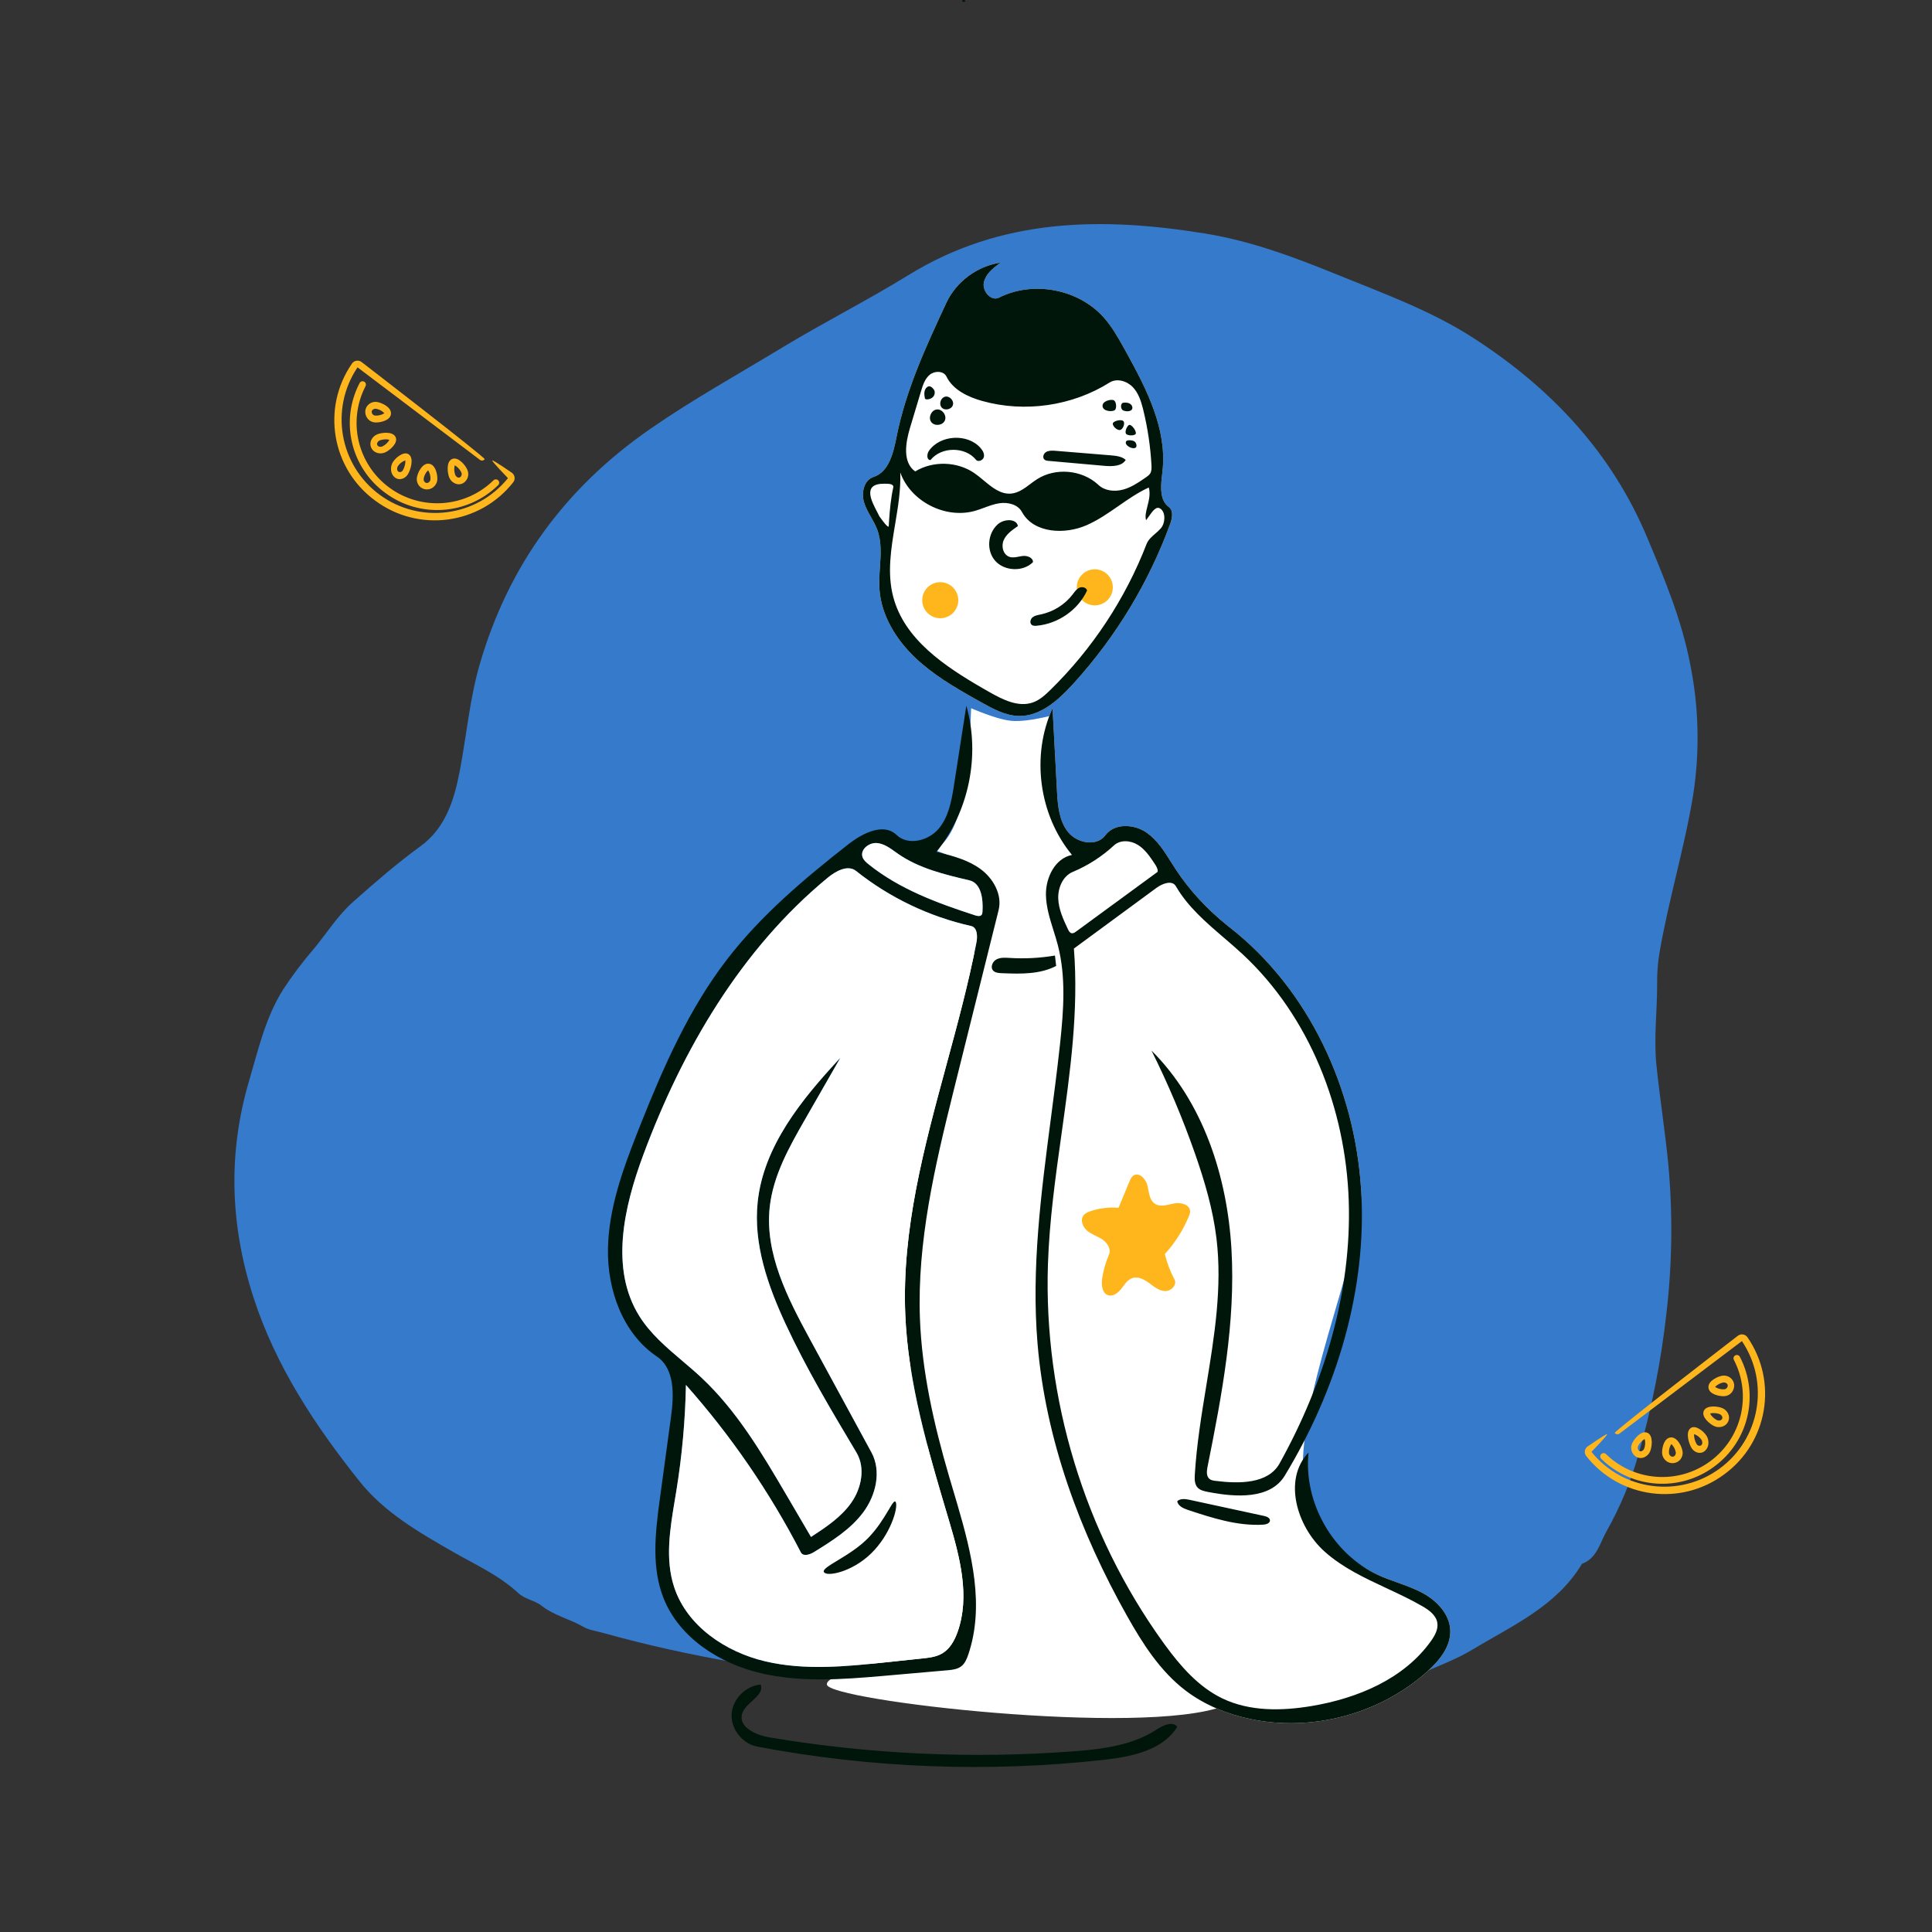 <svg width="337" height="337" viewBox="0 0 337 337" fill="none" xmlns="http://www.w3.org/2000/svg">
<rect x="0" y="0" width="337" height="337" fill="#333333" stroke="none"/>
<path fill-rule="evenodd" clip-rule="evenodd" d="M188.445 297.596C202.972 297.708 217.496 297.05 231.954 295.622L231.991 296.071C229.015 296.354 226.038 296.616 223.063 296.925C213.877 297.888 204.653 298.099 195.431 298.338C188.627 298.485 181.829 297.81 175.186 296.329C167.25 294.605 159.154 294.041 151.099 293.164C135.628 291.48 120.284 289.047 105.269 284.85C104.087 284.52 102.719 284.326 101.765 283.772C99.399 282.399 96.669 281.821 94.46 280.079C93.283 279.152 91.593 278.987 90.374 277.855C87.068 274.786 82.967 272.953 79.098 270.739C73.131 267.324 67.054 263.836 62.722 258.403C54.943 248.648 48.059 238.238 44.19 226.24C40.187 213.825 39.692 201.283 43.437 188.577C45.049 183.105 46.279 177.567 49.349 172.664C50.985 170.16 52.786 167.769 54.74 165.504C57.027 162.747 58.904 159.686 61.645 157.261C65.437 153.904 69.236 150.597 73.343 147.609C77.657 144.472 79.187 139.695 80.168 134.63C81.38 128.373 81.901 121.992 83.692 115.835C88.698 98.616 98.609 85.089 113.364 74.853C120.812 69.686 128.705 65.317 136.423 60.638C143.669 56.245 151.27 52.417 158.472 47.979C174.747 37.955 192.24 37.833 210.182 40.729C218.147 42.015 225.695 44.828 233.164 47.872C241.321 51.195 249.612 54.172 257.078 59.001C270.504 67.686 281.055 78.826 287.319 93.756C290.337 100.945 293.345 108.139 294.816 115.829C296.343 123.35 296.521 131.084 295.34 138.667C293.821 147.941 291.055 156.936 289.466 166.188C289.173 167.958 289.036 169.751 289.057 171.545C289.082 176.285 288.448 181.03 288.93 185.759C289.513 191.478 290.418 197.166 290.987 202.886C291.801 211.629 291.695 220.433 290.67 229.153C289.75 237.369 288.146 245.493 285.873 253.44C284.559 258.196 282.668 262.773 280.245 267.069C279.092 269.08 278.583 271.809 275.946 272.781C271.49 280.202 263.822 283.524 256.856 287.734C253.803 289.579 250.419 290.734 247.215 292.246C244.606 293.477 241.887 293.405 239.247 293.947C232.047 295.429 224.692 295.825 217.371 296.397C207.756 297.15 198.114 297.386 188.445 297.596Z" fill="#357ACB"/>
<path fill-rule="evenodd" clip-rule="evenodd" d="M168.319 0.303C168.107 0.362 167.774 0.322 167.807 0.105C167.933 0.041 168.075 -0.026 168.212 0.01C168.349 0.047 168.438 0.245 168.328 0.335L168.319 0.303Z" fill="#00160A"/>
<path fill-rule="evenodd" clip-rule="evenodd" d="M169.394 123.541L169.918 123.759C172.758 124.93 174.906 125.586 176.363 125.729C177.909 125.881 180.165 125.601 183.134 124.889L183.076 125.626C182.591 132.074 182.61 136.942 183.134 140.229C183.677 143.64 184.964 146.607 186.995 149.128C184.713 151.681 181.276 154.254 185.516 166.175C188.394 174.267 183.506 202.91 183.076 226.981C182.873 238.372 185.252 248.84 186.995 255.434C191.158 271.187 197.902 284.636 205.345 290.768C209.063 293.831 215.413 296.844 213.485 297.575C199.245 302.967 144.461 296.62 144.236 293.838C144.029 291.284 158.775 291.614 160.861 280.025C164.898 257.607 157.869 217.285 158.068 212.332C158.656 197.702 163.029 179.954 168.5 166.677C168.704 166.183 170.193 166.093 172.195 166.175L172.333 165.613C173.613 160.333 173.833 156.718 172.993 154.767C172.02 152.507 168.705 150.343 163.046 148.274C165.072 147.052 166.575 144.529 167.556 140.707L167.658 140.298C168.579 136.481 169.158 130.896 169.394 123.541Z" fill="white"/>
<path fill-rule="evenodd" clip-rule="evenodd" d="M171.401 203.94C172.004 196.575 171.969 193.742 172.993 186.424C173.29 184.302 172.847 166.858 169.162 169.646C167.782 170.691 168.332 173.02 167.672 174.62C162.201 187.897 158.656 197.702 158.068 212.332C157.766 219.846 157.261 227.396 157.868 234.892C158.943 248.176 169.548 226.603 171.401 203.94Z" fill="white"/>
<path fill-rule="evenodd" clip-rule="evenodd" d="M180.976 234.328C179.513 216.79 183.08 199.281 184.936 181.78C185.532 176.155 185.943 170.386 184.532 164.909C183.777 161.981 182.504 159.136 182.443 156.113C182.383 153.09 184.034 149.707 186.995 149.128C181.206 142.153 179.83 131.791 183.598 123.541C183.853 128.306 184.107 133.072 184.362 137.838C184.498 140.375 184.697 143.09 186.264 145.086C187.831 147.083 191.301 147.742 192.806 145.697C194.4 143.531 197.867 143.72 200.061 145.273C202.255 146.825 203.558 149.308 205.029 151.56C207.595 155.488 210.875 158.927 214.566 161.819C228.335 172.608 236.304 189.915 237.413 207.399C238.051 217.454 227.287 240.493 227.236 256.005C227.198 267.466 237.116 273.246 240.513 274.786C243.046 275.934 245.802 276.578 248.238 277.921C250.675 279.264 252.855 281.571 252.97 284.356C253.086 287.173 251.104 289.623 249.014 291.511C240.77 298.957 228.89 302.15 218.035 299.837C213.998 298.977 210.08 297.381 206.794 294.878C202.375 291.511 199.304 286.695 196.58 281.848C188.352 267.205 182.372 251.075 180.976 234.328Z" fill="white"/>
<path fill-rule="evenodd" clip-rule="evenodd" d="M156.401 76.14C158.02 67.99 161.56 60.362 165.07 52.824C166.798 49.113 170.496 46.381 174.568 45.806C173.298 46.706 171.932 47.748 171.617 49.267C171.302 50.786 172.87 52.616 174.261 51.914C180.201 48.915 188.09 50.403 192.512 55.357C194.006 57.03 195.105 59.007 196.191 60.966C199.84 67.545 203.606 74.671 202.78 82.139C202.535 84.361 202.07 87.08 203.866 88.426C204.734 89.077 204.469 90.417 204.097 91.433C200.303 101.807 194.436 111.427 186.937 119.568C184.469 122.248 181.41 124.944 177.756 124.888C175.432 124.852 173.295 123.69 171.268 122.559C167.202 120.29 163.09 117.987 159.711 114.793C156.331 111.6 153.706 107.369 153.401 102.744C153.17 99.254 154.236 95.601 152.994 92.329C152.375 90.699 151.218 89.296 150.716 87.627C150.213 85.957 150.695 83.744 152.361 83.204C155.087 82.32 155.846 78.938 156.401 76.14Z" fill="white"/>
<ellipse cx="190.967" cy="102.448" rx="3.145" ry="3.145" fill="#FFB61D"/>
<path fill-rule="evenodd" clip-rule="evenodd" d="M131.196 296.713C132.177 295.818 133.103 294.973 132.68 293.838C130.04 294.064 127.754 296.399 127.617 299.01C127.481 301.621 129.51 304.175 132.113 304.668C151.978 308.429 172.419 309.208 192.519 306.97C197.361 306.431 202.815 305.326 205.345 301.218C204.576 300.193 203.003 300.892 201.881 301.6L201.481 301.857C197.523 304.35 192.695 305.042 187.984 305.426L187.102 305.494C169.441 306.814 151.617 305.989 134.16 303.043C131.837 302.651 128.846 301.268 129.426 299.015C129.658 298.116 130.443 297.4 131.196 296.713ZM184.385 138.251L183.598 123.541C179.83 131.791 181.206 142.153 186.995 149.129C184.034 149.707 182.383 153.09 182.443 156.113C182.486 158.228 183.122 160.256 183.758 162.286C184.032 163.158 184.305 164.03 184.532 164.909C185.943 170.386 185.532 176.155 184.936 181.78L184.855 182.53C184.4 186.718 183.852 190.905 183.304 195.094C181.594 208.161 179.884 221.237 180.976 234.328C182.372 251.075 188.352 267.206 196.58 281.848C199.304 286.695 202.375 291.511 206.794 294.878C210.08 297.381 213.998 298.977 218.035 299.837C228.89 302.15 240.77 298.957 249.014 291.511C251.104 289.623 253.086 287.173 252.97 284.356C252.855 281.571 250.674 279.264 248.238 277.921C246.82 277.139 245.294 276.594 243.767 276.049C242.67 275.658 241.572 275.266 240.513 274.786C232.519 271.162 227.337 262.111 228.25 253.364C223.743 258.08 226.205 266.32 231.072 270.662C234.209 273.462 238.03 275.246 241.862 277.035C243.974 278.021 246.088 279.008 248.093 280.168C249.254 280.839 250.485 281.721 250.71 283.045C250.902 284.172 250.293 285.272 249.634 286.204C244.945 292.833 236.833 296.226 228.839 297.574C223.598 298.458 217.995 298.558 213.204 296.249C209.056 294.249 205.927 290.649 203.2 286.916L202.846 286.428C189.191 267.46 182.02 243.888 182.793 220.509C183.044 212.921 184.101 205.368 185.158 197.823C186.668 187.039 188.175 176.275 187.32 165.457L201.784 154.827C202.828 154.086 204.472 153.486 205.105 154.579C207.177 158.157 210.342 160.872 213.503 163.584C214.6 164.524 215.696 165.464 216.746 166.44C228.457 177.325 234.715 193.392 235.259 209.392C235.804 225.392 230.969 241.279 223.2 255.266C221.197 258.871 216.097 258.829 212.013 258.308L211.905 258.294C211.581 258.251 211.251 258.188 210.994 257.99C210.436 257.561 210.47 256.742 210.597 256.029L210.63 255.854C213.137 243.353 215.539 230.671 214.806 217.941C214.074 205.211 209.88 192.238 200.856 183.251C203.764 189.081 206.303 195.095 208.454 201.246C210.132 206.047 211.58 210.959 212.189 216.009C213.222 224.566 211.824 233.098 210.423 241.654C209.575 246.828 208.726 252.01 208.412 257.213L208.406 257.326C208.365 258.081 208.384 258.901 208.883 259.46C209.319 259.948 210.008 260.101 210.65 260.228L210.813 260.259C215.593 261.185 221.59 261.547 224.104 257.397C233.174 242.422 238.522 224.883 237.413 207.399C236.304 189.915 228.335 172.608 214.566 161.819L214.221 161.546C210.671 158.712 207.515 155.365 205.029 151.56C204.771 151.166 204.519 150.764 204.266 150.362C203.074 148.467 201.87 146.553 200.061 145.273C197.867 143.72 194.4 143.531 192.806 145.697L192.732 145.793C191.191 147.721 187.807 147.051 186.264 145.086C184.782 143.198 184.523 140.666 184.385 138.251ZM163.351 148.587C169.016 141.565 171.019 131.762 168.561 123.091L166.355 137.288C165.943 139.883 165.412 142.567 163.721 144.564C161.932 146.679 158.372 147.562 156.381 145.634L156.283 145.544C154.094 143.573 150.612 145.261 148.19 147.102L147.976 147.267C140.31 153.275 132.781 159.607 126.843 167.317C120.229 175.906 115.799 185.93 111.79 196.002L111.051 197.871C108.528 204.301 106.174 210.93 106.047 217.821C105.916 224.989 108.619 232.596 114.576 236.614C117.726 238.739 117.563 243.331 117.052 247.088L115.043 261.86C114.277 267.548 113.637 273.492 115.758 278.808C118.498 285.676 125.471 290.15 132.689 291.85C139.618 293.483 146.844 292.959 153.947 292.34L165.356 291.338C166.176 291.264 167.028 291.151 167.674 290.652C168.314 290.157 168.64 289.368 168.899 288.603C171.761 280.138 169.529 271.07 166.977 262.357L165.539 257.499C162.911 248.503 160.805 239.292 160.462 229.932C159.975 216.633 163.049 203.503 166.261 190.569L174.187 158.752C174.855 156.07 173.272 153.235 171.041 151.594C168.959 150.063 166.409 149.35 163.89 148.721L163.351 148.587ZM144.393 153.089C145.81 151.922 147.896 150.784 149.332 151.928C155.174 156.581 162.089 159.89 169.387 161.524C170.422 161.755 170.527 163.131 170.355 164.206L170.324 164.382C168.935 171.542 167.012 178.638 165.09 185.727C161.185 200.135 157.288 214.512 157.909 229.32C158.369 240.275 161.302 250.937 164.416 261.476L165.661 265.668C167.501 271.904 169.203 278.605 167.018 284.702C166.495 286.162 165.693 287.614 164.354 288.403C163.307 289.02 162.055 289.161 160.845 289.289L153.879 290.025C147.059 290.74 140.104 291.36 133.444 289.779C126.511 288.134 119.836 283.617 117.603 276.873C115.983 271.981 116.864 266.71 117.72 261.588C117.776 261.255 117.832 260.923 117.886 260.591L117.983 259.999C118.97 253.907 119.527 247.745 119.648 241.574C127.511 250.432 134.263 260.268 139.695 270.783C140.086 271.54 141.235 271.19 141.961 270.742L142.52 270.396C145.503 268.547 148.498 266.588 150.584 263.784C152.8 260.805 153.781 256.606 152.009 253.345L141.206 233.467C137.318 226.302 133.369 218.566 134.272 210.484C134.85 205.321 137.365 200.617 139.951 196.086L146.591 184.504L145.941 185.206C139.445 192.253 133.147 200.218 132.159 209.697C131.42 216.783 133.781 223.811 136.745 230.311L137.034 230.939C140.229 237.823 144.05 244.396 147.935 250.922L149.393 253.368C150.981 256.027 150.279 259.564 148.502 262.102C146.84 264.476 144.403 266.167 141.969 267.763L141.465 268.092L136.74 260.03C132.602 252.979 128.321 245.888 122.352 240.303C121.288 239.307 120.169 238.357 119.05 237.408C116.244 235.027 113.441 232.648 111.509 229.551C106.462 221.461 108.729 210.983 112.009 201.988L112.211 201.439C119.027 183.09 129.258 165.554 144.393 153.089ZM220.473 264.423L207.478 261.611C206.738 261.457 205.884 261.359 205.345 261.856C205.466 262.643 206.319 263.067 207.116 263.346L207.298 263.408C211.516 264.797 215.868 266.205 220.319 265.949C220.847 265.919 221.527 265.712 221.521 265.205C221.516 264.744 220.941 264.524 220.473 264.423ZM184.227 168.492L184.016 166.677C181.425 167.114 178.782 167.255 176.157 167.095L176.079 167.091C175.308 167.043 174.496 166.993 173.818 167.349C173.117 167.718 172.704 168.715 173.234 169.297C173.582 169.679 174.165 169.728 174.688 169.75L174.932 169.76C178.105 169.891 181.431 169.949 184.227 168.492ZM150.448 149.492C150.004 148.167 151.61 146.915 153.004 147.056C154.188 147.176 155.19 147.893 156.17 148.594C156.206 148.62 156.241 148.645 156.276 148.67L156.691 148.963C159.958 151.225 163.861 152.31 167.747 153.239L169.078 153.553C171.112 154.029 171.486 156.668 171.387 158.788L171.374 159.021C171.362 159.215 171.345 159.422 171.224 159.574C170.981 159.882 170.499 159.792 170.125 159.671L169.737 159.545C163.274 157.443 156.78 155.006 151.497 150.75C151.065 150.403 150.624 150.016 150.448 149.492ZM174.321 45.982L174.568 45.806C170.496 46.381 166.798 49.113 165.07 52.824C161.56 60.362 158.02 67.99 156.401 76.14C155.846 78.938 155.087 82.32 152.361 83.204L152.258 83.24C150.675 83.836 150.224 85.992 150.716 87.627C150.991 88.54 151.462 89.374 151.933 90.208C152.323 90.899 152.714 91.591 152.994 92.329C153.789 94.422 153.639 96.671 153.488 98.933C153.403 100.208 153.318 101.486 153.401 102.744C153.706 107.369 156.331 111.6 159.711 114.793C162.763 117.678 166.413 119.836 170.087 121.898L171.268 122.559C173.295 123.69 175.432 124.852 177.756 124.888C181.41 124.944 184.469 122.248 186.937 119.568L187.299 119.173C194.624 111.117 200.364 101.64 204.097 91.433C204.469 90.417 204.734 89.077 203.866 88.426C202.352 87.291 202.444 85.181 202.658 83.214L202.78 82.139C203.585 74.868 200.035 67.92 196.48 61.487L196.01 60.64C194.982 58.788 193.923 56.937 192.512 55.357C188.09 50.403 180.201 48.915 174.261 51.914C172.87 52.616 171.302 50.786 171.617 49.267C171.911 47.846 173.126 46.843 174.321 45.982ZM156.141 91.42C156.641 88.422 157.144 85.411 157.034 82.413C158.83 87.461 164.885 90.572 170.065 89.109C170.615 88.954 171.152 88.755 171.689 88.556C172.557 88.235 173.424 87.914 174.337 87.779C175.815 87.561 177.547 87.988 178.254 89.297L178.327 89.427C180.386 93.013 185.731 93.287 189.557 91.602C191.533 90.732 193.312 89.498 195.09 88.264C196.796 87.08 198.502 85.896 200.385 85.032C200.697 86.134 200.406 87.275 200.141 88.318C199.908 89.229 199.695 90.067 199.919 90.74C200.061 90.545 200.195 90.355 200.323 90.174C201.143 89.011 201.715 88.201 202.469 88.771C203.341 89.43 203.279 91.244 202.469 92.176C202.182 92.506 201.843 92.799 201.507 93.091C200.893 93.622 200.285 94.15 199.998 94.891C196.308 104.429 190.548 113.169 183.225 120.339C182.327 121.218 181.371 122.096 180.186 122.52C177.663 123.423 174.943 122.059 172.614 120.737L171.496 120.098C164.769 116.22 157.771 111.534 155.813 104.136C154.713 99.98 155.424 95.714 156.141 91.42ZM177.3 91.94L177.558 91.763C177.295 90.403 175.113 90.506 174.057 91.441C172.244 93.045 172.009 96.077 173.63 97.863C175.25 99.649 178.485 99.775 180.182 98.056C180.218 97.302 179.23 96.901 178.453 96.975C178.209 96.999 177.963 97.046 177.718 97.094C177.184 97.198 176.653 97.302 176.141 97.152C174.987 96.814 174.601 95.305 175.07 94.232C175.498 93.252 176.396 92.562 177.3 91.94ZM154.175 84.375L154.572 84.373C155.15 84.38 155.942 84.458 155.813 85.032C155.395 86.879 155.205 89.033 155.104 90.509L155.018 91.861C154.772 91.957 154.066 90.987 153.659 90.429C153.576 90.315 153.505 90.218 153.454 90.151L153.401 90.085C153.293 89.851 153.148 89.574 152.989 89.271C151.984 87.356 150.42 84.375 154.175 84.375ZM160.657 68.229C160.975 67.168 161.337 66.042 162.202 65.346C163.067 64.649 164.602 64.677 165.087 65.673C166.225 68.007 168.831 69.243 171.342 69.945C178.759 72.018 187.039 70.816 193.55 66.721C194.817 65.924 196.588 66.457 197.614 67.545C198.554 68.541 199.008 69.88 199.348 71.213L199.438 71.576C200.2 74.71 200.673 77.913 200.852 81.132C200.88 81.644 200.891 82.194 200.607 82.621C200.435 82.879 200.174 83.062 199.919 83.24L199.523 83.514C198.395 84.291 197.228 85.038 195.909 85.398C194.436 85.8 192.711 85.632 191.602 84.588L191.471 84.468C188.66 81.939 184.114 81.544 180.914 83.574C180.503 83.835 180.105 84.134 179.707 84.433C178.688 85.198 177.669 85.963 176.426 86.091C174.568 86.282 173.066 85.033 171.57 83.789C171.042 83.35 170.515 82.911 169.973 82.537C166.977 80.468 162.746 80.344 159.632 82.233C157.399 80.627 157.951 77.233 158.74 74.607L160.657 68.229ZM193.746 79.424L184.063 78.631C183.51 78.589 182.926 78.574 182.462 78.85C181.966 79.145 181.777 79.917 182.262 80.228C182.45 80.349 182.688 80.373 182.915 80.393L192.736 81.264C194.089 81.374 195.713 81.318 196.359 80.221C195.691 79.61 194.678 79.501 193.746 79.424ZM171.609 79.739C171.757 79.172 171.428 78.591 171.039 78.146C168.776 75.55 163.939 75.835 162.012 78.677C161.637 79.231 161.636 80.286 162.315 80.243C164.171 77.891 168.35 77.864 170.237 80.192C170.609 80.651 171.462 80.306 171.609 79.739ZM198.156 78.03C198.314 77.869 198.263 77.214 197.822 76.963C197.495 76.777 196.571 76.687 196.417 77.005C196.069 77.705 197.673 78.523 198.156 78.03ZM198.107 75.663C198.273 75.257 197.488 74.116 197.037 74.114C196.639 74.112 196.145 75.274 196.409 75.656C196.68 76.048 197.959 76.028 198.107 75.663ZM195.361 75.005C195.903 74.925 196.335 73.734 195.909 73.42C195.486 73.108 194.255 73.435 194.121 73.825C193.981 74.228 194.78 75.091 195.361 75.005ZM162.429 73.603C162.991 74.385 164.409 74.243 164.804 73.364C165.2 72.486 164.368 71.328 163.41 71.424C162.453 71.52 161.867 72.82 162.429 73.603ZM195.925 71.595C196.546 71.86 197.474 71.795 197.528 71.15C197.478 70.287 196.529 70.152 195.909 70.257C195.414 70.342 195.423 71.381 195.925 71.595ZM194.406 71.574C194.855 71.325 194.737 69.966 194.236 69.794C193.694 69.609 192.234 69.976 192.319 70.86C192.403 71.744 193.896 71.858 194.406 71.574ZM164.265 71.091C164.807 71.684 165.967 71.428 166.209 70.663C166.452 69.898 165.65 69.021 164.867 69.193C164.083 69.366 163.724 70.499 164.265 71.091ZM162.655 69.328C163.088 68.961 163.15 68.303 162.898 67.958C162.389 67.261 161.963 67.264 161.615 67.607C161.182 68.034 161.161 68.754 161.335 69.498C161.4 69.777 162.215 69.701 162.655 69.328ZM187.115 103.673C185.765 105.442 183.75 106.71 181.548 107.174C181.49 107.186 181.432 107.198 181.373 107.21C180.919 107.302 180.452 107.396 180.101 107.688C179.705 108.017 179.572 108.709 179.989 109.012C180.222 109.181 180.539 109.174 180.827 109.148C184.58 108.811 188.063 106.377 189.619 103.005C189.51 102.472 188.766 102.289 188.265 102.521C187.826 102.724 187.527 103.123 187.236 103.512C187.196 103.566 187.156 103.62 187.115 103.673Z" fill="#00160A"/>
<path fill-rule="evenodd" clip-rule="evenodd" d="M197.732 205.037C198.71 204.418 199.867 205.636 200.144 206.771C200.42 207.906 200.457 209.272 201.405 209.939C202.375 210.62 203.678 210.139 204.837 209.914C205.996 209.689 207.596 210.127 207.592 211.324C207.591 211.619 207.481 211.902 207.368 212.174C206.365 214.587 204.942 216.821 203.185 218.74C203.556 220.288 204.124 221.788 204.871 223.189C205.371 224.127 204.251 225.253 203.201 225.204C202.151 225.155 201.277 224.418 200.426 223.792C199.574 223.167 198.511 222.599 197.513 222.937C196.653 223.228 196.141 224.092 195.578 224.813C195.014 225.534 194.133 226.212 193.274 225.919C192.234 225.564 192.089 224.138 192.247 223.037C192.454 221.595 192.856 220.181 193.439 218.848C193.85 217.906 193.175 216.813 192.335 216.233C191.495 215.654 190.478 215.361 189.684 214.719C188.889 214.077 188.38 212.844 188.989 212.019C189.284 211.618 189.769 211.415 190.238 211.259C191.802 210.739 193.469 210.54 195.109 210.678C195.736 209.163 196.363 207.648 196.99 206.133C197.162 205.718 197.355 205.276 197.732 205.037V205.037Z" fill="#FFB61D"/>
<path fill-rule="evenodd" clip-rule="evenodd" d="M151.497 150.75C151.065 150.403 150.624 150.016 150.448 149.492C150.004 148.167 151.61 146.915 153.004 147.056C154.188 147.176 155.19 147.893 156.17 148.594C156.344 148.719 156.517 148.843 156.691 148.963C160.331 151.483 164.762 152.543 169.078 153.553C171.187 154.046 171.511 156.866 171.374 159.021C171.362 159.215 171.345 159.422 171.224 159.574C170.981 159.882 170.499 159.792 170.125 159.671C163.534 157.539 156.886 155.091 151.497 150.75ZM150.584 263.784C152.8 260.805 153.781 256.606 152.009 253.345L141.35 233.732C137.416 226.493 133.357 218.666 134.272 210.484C134.887 204.984 137.701 200.006 140.457 195.201L146.591 184.504C139.871 191.723 133.18 199.902 132.159 209.697C131.396 217.011 133.936 224.264 137.034 230.939C140.628 238.684 145.015 246.034 149.393 253.368C150.981 256.027 150.279 259.564 148.502 262.102C146.726 264.64 144.063 266.397 141.465 268.092L137.236 260.876C132.942 253.549 128.56 246.111 122.352 240.303C121.288 239.307 120.169 238.357 119.05 237.408C116.244 235.027 113.441 232.648 111.509 229.551C106.359 221.296 108.825 210.555 112.211 201.439C119.027 183.09 129.258 165.554 144.393 153.089C145.81 151.922 147.896 150.784 149.332 151.928C155.174 156.581 162.089 159.89 169.387 161.524C170.479 161.768 170.536 163.287 170.324 164.382C168.935 171.542 167.012 178.638 165.09 185.727C161.185 200.135 157.288 214.512 157.909 229.32C158.412 241.292 161.868 252.913 165.286 264.407C165.357 264.644 165.428 264.882 165.498 265.119C167.398 271.509 169.267 278.426 167.018 284.702C166.495 286.161 165.693 287.614 164.354 288.403C163.307 289.02 162.055 289.161 160.845 289.289L154.714 289.937C147.627 290.685 140.376 291.424 133.444 289.779C126.511 288.134 119.836 283.617 117.603 276.873C115.983 271.981 116.864 266.71 117.72 261.587C117.809 261.056 117.898 260.527 117.983 259.999C118.97 253.907 119.527 247.745 119.648 241.574C127.511 250.431 134.263 260.268 139.695 270.783C140.086 271.54 141.235 271.19 141.961 270.742C145.125 268.788 148.367 266.763 150.584 263.784Z" fill="white"/>
<path fill-rule="evenodd" clip-rule="evenodd" d="M201.935 152.07C201.987 151.565 201.695 151.096 201.415 150.672C200.594 149.429 199.733 148.148 198.467 147.365C197.201 146.582 195.408 146.446 194.315 147.458C192.214 149.404 189.769 150.978 187.129 152.083C185.393 152.809 184.518 154.864 184.59 156.749C184.662 158.634 185.483 160.398 186.289 162.103C186.43 162.399 186.616 162.732 186.939 162.788C187.209 162.835 187.464 162.664 187.685 162.502C192.435 159.025 197.185 155.547 201.935 152.07Z" fill="white"/>
<path fill-rule="evenodd" clip-rule="evenodd" d="M89.519 84.13C89.716 83.884 89.802 83.568 89.758 83.257C89.716 82.942 89.548 82.658 89.292 82.469C89.292 82.469 86.067 80.231 85.876 80.314C85.685 80.398 88.606 83.403 88.606 83.403C83.124 90.201 73.253 91.478 66.219 86.297C59.185 81.117 57.485 71.32 62.365 64.077L83.729 80.221C83.988 80.412 84.353 80.357 84.544 80.098C84.735 79.839 63.06 63.143 63.06 63.143C62.807 62.952 62.487 62.871 62.174 62.921C61.861 62.971 61.581 63.146 61.4 63.406C56.041 71.16 57.839 81.767 65.453 87.327C73.017 92.95 83.688 91.532 89.519 84.13ZM67.218 85.985C73.218 90.431 81.574 89.851 86.898 84.619C87.129 84.393 87.133 84.024 86.906 83.793C86.68 83.563 86.309 83.559 86.078 83.785C81.154 88.596 73.456 89.132 67.908 85.052C62.359 80.972 60.601 73.481 63.756 67.37C63.861 67.184 63.855 66.956 63.742 66.775C63.628 66.594 63.424 66.49 63.211 66.502C62.997 66.515 62.807 66.643 62.716 66.836C59.273 73.452 61.185 81.583 67.218 85.985ZM68.208 81.965C68.171 81.459 68.297 80.955 68.564 80.549C68.885 80.094 69.282 79.716 69.731 79.438C70.581 78.904 71.087 79.07 71.362 79.302C72.255 80.054 71.56 82.085 71.145 82.73C70.815 83.253 70.289 83.567 69.725 83.576C69.401 83.578 69.084 83.461 68.822 83.241C68.466 82.938 68.242 82.472 68.208 81.965ZM70.715 80.304C70.208 80.471 69.758 80.81 69.424 81.276C69.314 81.441 69.261 81.647 69.275 81.854C69.284 82.012 69.351 82.158 69.46 82.255C69.75 82.441 70.116 82.329 70.287 82.003C70.576 81.499 70.726 80.907 70.715 80.304ZM74.275 85.363C74.77 85.416 75.264 85.262 75.627 84.943C75.994 84.628 76.225 84.198 76.276 83.734C76.363 83.002 76.045 81.018 74.811 80.887C74.423 80.845 73.859 80.982 73.297 81.853C72.998 82.313 72.798 82.823 72.71 83.356C72.65 83.819 72.774 84.287 73.057 84.671C73.337 85.057 73.782 85.309 74.275 85.363ZM74.674 82.027C74.979 82.502 75.124 83.053 75.088 83.608C75.069 83.798 74.977 83.975 74.828 84.105C74.717 84.208 74.564 84.259 74.409 84.244C74.256 84.223 74.12 84.141 74.034 84.019C73.92 83.861 73.872 83.669 73.899 83.48C73.995 82.933 74.266 82.427 74.674 82.027ZM78.852 80.07C79.945 79.587 81.206 81.207 81.504 81.906V81.904C81.931 82.809 81.562 83.896 80.678 84.337C80.476 84.428 80.257 84.475 80.036 84.475C79.789 84.473 79.545 84.417 79.321 84.31C78.893 84.105 78.554 83.747 78.368 83.303C78.071 82.606 77.76 80.553 78.852 80.07ZM79.797 83.255C79.929 83.321 80.082 83.327 80.219 83.272C80.524 83.087 80.629 82.688 80.456 82.371C80.205 81.858 79.808 81.435 79.316 81.157C79.18 81.715 79.213 82.301 79.412 82.838C79.486 83.02 79.623 83.169 79.797 83.255ZM65.721 70.11C65.257 70.051 64.789 70.175 64.406 70.458C64.019 70.739 63.767 71.183 63.713 71.677C63.645 72.707 64.376 73.602 65.347 73.677C65.432 73.687 65.518 73.691 65.604 73.691C66.461 73.691 68.077 73.321 68.196 72.211C68.321 70.976 66.453 70.198 65.721 70.11ZM65.47 72.488C65.119 72.483 64.837 72.182 64.833 71.81C64.854 71.657 64.936 71.52 65.058 71.435C65.187 71.341 65.341 71.291 65.499 71.293C65.531 71.293 65.564 71.293 65.598 71.299C66.146 71.396 66.653 71.667 67.053 72.077C66.576 72.381 66.023 72.525 65.468 72.488H65.47ZM64.745 78.086C64.552 77.65 64.562 77.153 64.772 76.724C64.978 76.296 65.336 75.956 65.78 75.769C66.476 75.469 68.528 75.164 69.012 76.254C69.495 77.344 67.876 78.615 67.177 78.915C66.922 79.025 66.647 79.082 66.368 79.083C66.168 79.083 65.969 79.052 65.779 78.992C65.317 78.852 64.939 78.521 64.745 78.086ZM67.332 76.636C66.962 76.629 66.593 76.691 66.246 76.818H66.247C66.064 76.891 65.915 77.029 65.829 77.204C65.758 77.335 65.751 77.491 65.812 77.627C65.872 77.764 65.993 77.865 66.139 77.903C66.328 77.959 66.531 77.945 66.711 77.865C67.224 77.613 67.648 77.214 67.925 76.721C67.735 76.654 67.534 76.625 67.332 76.636Z" fill="#FFB61D"/>
<path fill-rule="evenodd" clip-rule="evenodd" d="M276.688 253.978C276.491 253.732 276.404 253.416 276.448 253.105C276.49 252.79 276.659 252.506 276.914 252.317C276.914 252.317 280.14 250.079 280.331 250.162C280.522 250.246 277.6 253.251 277.6 253.251C283.083 260.049 292.954 261.325 299.988 256.145C307.022 250.965 308.721 241.168 303.842 233.925L282.478 250.069C282.219 250.26 281.854 250.205 281.663 249.946C281.472 249.687 303.146 232.991 303.146 232.991C303.399 232.799 303.719 232.719 304.032 232.769C304.346 232.819 304.625 232.994 304.806 233.254C310.165 241.008 308.368 251.615 300.754 257.175C293.189 262.798 282.518 261.38 276.688 253.978ZM298.989 255.833C292.989 260.279 284.633 259.699 279.309 254.467C279.078 254.241 279.074 253.872 279.3 253.641C279.527 253.411 279.897 253.407 280.128 253.633C285.053 258.443 292.751 258.98 298.299 254.9C303.847 250.82 305.606 243.329 302.45 237.218C302.346 237.032 302.351 236.804 302.465 236.623C302.579 236.442 302.782 236.338 302.996 236.35C303.21 236.363 303.399 236.491 303.491 236.684C306.934 243.3 305.022 251.431 298.989 255.833ZM297.999 251.813C298.036 251.307 297.909 250.803 297.643 250.397C297.322 249.942 296.925 249.564 296.475 249.286C295.625 248.752 295.119 248.918 294.845 249.15C293.951 249.902 294.647 251.933 295.062 252.578C295.391 253.101 295.918 253.415 296.481 253.424C296.806 253.426 297.123 253.309 297.384 253.089C297.741 252.786 297.965 252.32 297.999 251.813ZM295.492 250.152C295.998 250.319 296.449 250.658 296.783 251.124C296.892 251.289 296.945 251.495 296.931 251.702C296.923 251.86 296.855 252.006 296.747 252.103C296.457 252.289 296.091 252.177 295.92 251.851C295.63 251.347 295.481 250.755 295.492 250.152ZM291.931 255.211C291.437 255.264 290.943 255.11 290.579 254.791C290.213 254.476 289.982 254.046 289.93 253.582C289.844 252.85 290.162 250.866 291.396 250.735C291.783 250.693 292.348 250.83 292.909 251.701C293.209 252.161 293.409 252.671 293.497 253.204C293.557 253.667 293.433 254.135 293.15 254.519C292.869 254.905 292.425 255.157 291.931 255.211ZM291.532 251.875C291.227 252.35 291.083 252.901 291.119 253.455C291.138 253.646 291.23 253.823 291.379 253.953C291.49 254.056 291.643 254.107 291.798 254.092C291.951 254.071 292.087 253.989 292.172 253.867C292.286 253.709 292.335 253.517 292.308 253.328C292.211 252.781 291.941 252.274 291.532 251.875ZM287.354 249.918C286.262 249.435 285.001 251.055 284.702 251.754V251.752C284.276 252.657 284.645 253.744 285.529 254.185C285.731 254.276 285.95 254.323 286.171 254.323C286.418 254.321 286.662 254.265 286.886 254.158C287.313 253.953 287.652 253.595 287.838 253.151C288.136 252.454 288.447 250.401 287.354 249.918ZM286.41 253.103C286.278 253.169 286.124 253.175 285.988 253.12C285.683 252.935 285.578 252.536 285.75 252.22C286.001 251.706 286.399 251.283 286.891 251.006C287.027 251.563 286.993 252.149 286.795 252.686C286.721 252.868 286.584 253.017 286.41 253.103ZM300.486 239.958C300.95 239.899 301.418 240.023 301.801 240.306C302.187 240.587 302.44 241.031 302.494 241.524C302.561 242.555 301.831 243.45 300.86 243.525C300.775 243.535 300.689 243.539 300.603 243.539C299.745 243.539 298.13 243.169 298.011 242.059C297.886 240.824 299.754 240.046 300.486 239.958ZM300.737 242.336C301.087 242.331 301.37 242.03 301.374 241.658C301.353 241.505 301.271 241.368 301.149 241.283C301.019 241.189 300.865 241.139 300.708 241.141C300.675 241.141 300.643 241.141 300.609 241.147C300.061 241.244 299.553 241.515 299.154 241.925C299.63 242.229 300.183 242.373 300.739 242.336H300.737ZM301.461 247.934C301.655 247.498 301.645 247 301.434 246.572C301.229 246.143 300.87 245.804 300.427 245.617C299.731 245.317 297.679 245.012 297.195 246.102C296.711 247.192 298.331 248.463 299.029 248.762C299.284 248.873 299.56 248.93 299.838 248.931C300.038 248.931 300.237 248.9 300.428 248.84C300.89 248.7 301.268 248.369 301.461 247.934ZM298.875 246.484C299.245 246.477 299.613 246.539 299.961 246.666H299.959C300.142 246.739 300.291 246.877 300.378 247.052C300.449 247.183 300.455 247.339 300.395 247.475C300.334 247.612 300.214 247.713 300.067 247.751C299.878 247.807 299.675 247.793 299.495 247.713C298.982 247.461 298.559 247.062 298.282 246.569C298.471 246.502 298.673 246.473 298.875 246.484Z" fill="#FFB61D"/>
<circle cx="164.007" cy="104.695" r="3.145" fill="#FFB61D"/>
<path fill-rule="evenodd" clip-rule="evenodd" d="M156.261 262.051C156.66 263.047 155.349 267.674 151.928 270.99C148.507 274.305 144.065 275.092 143.701 274.184C143.337 273.275 148.315 271.489 151.456 268.252C154.598 265.015 155.862 261.055 156.261 262.051Z" fill="#00160A"/>
</svg>
